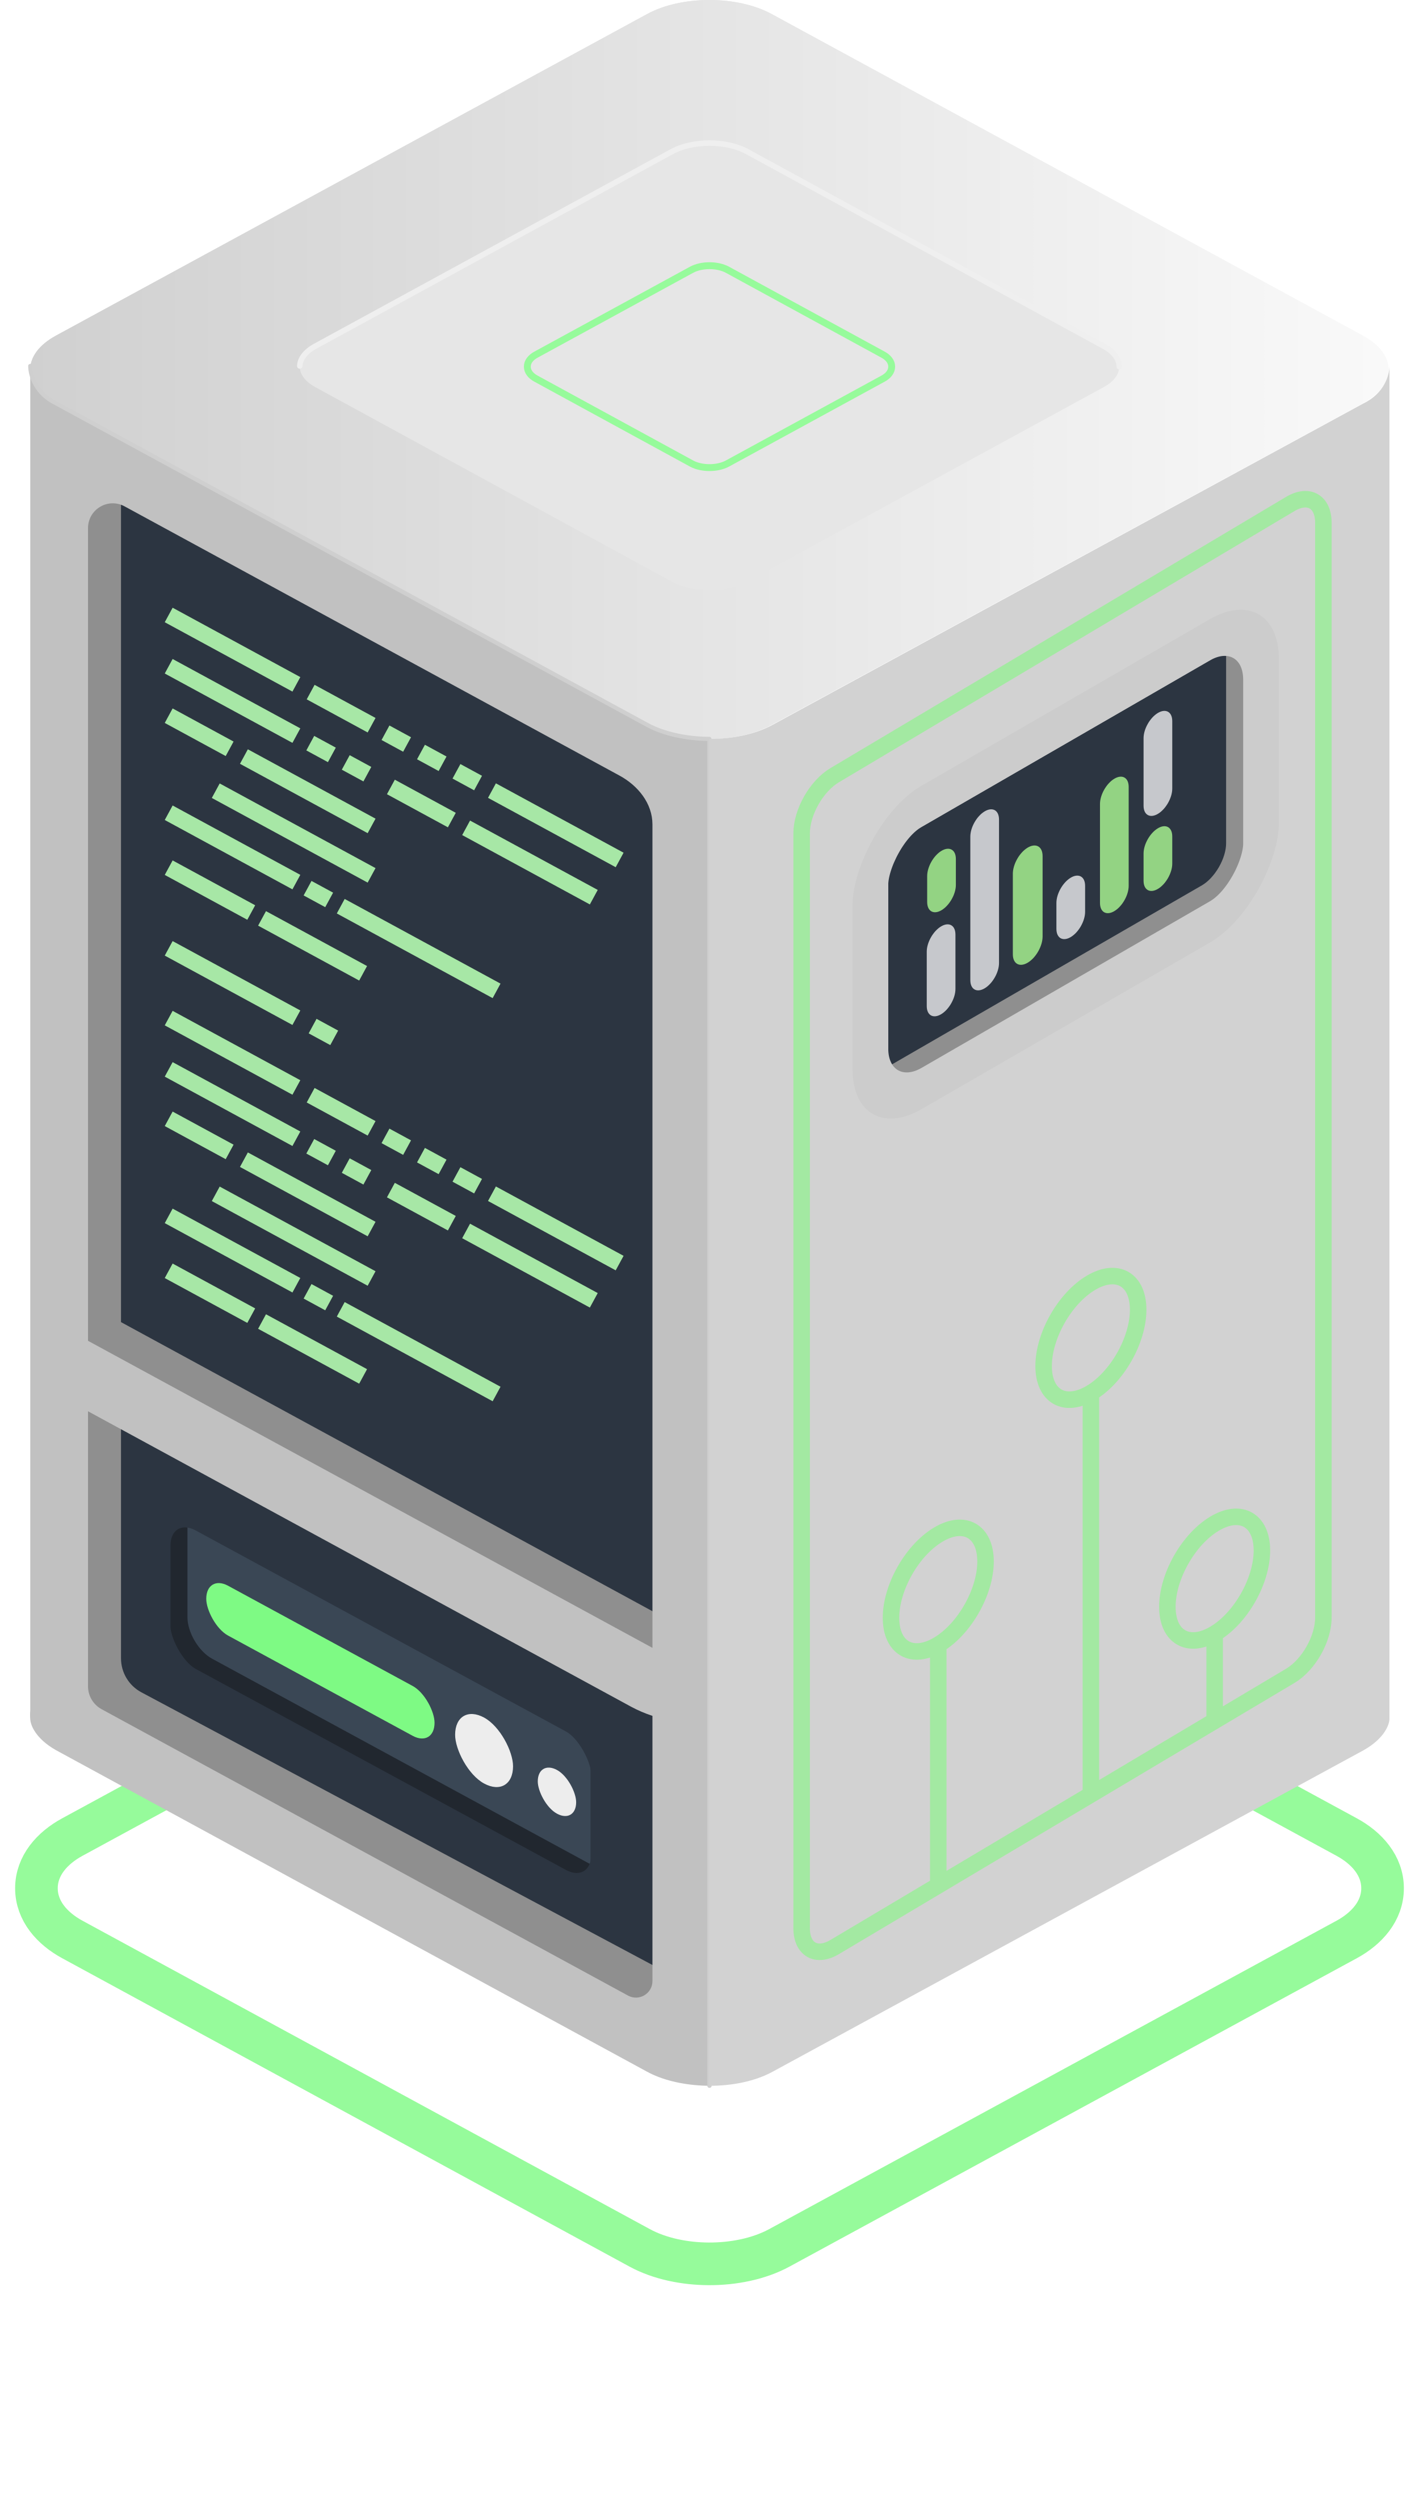 <svg width="1032" height="1817" viewBox="0 0 1032 1817" fill="none" xmlns="http://www.w3.org/2000/svg">
<g filter="url(#filter0_d)">
<path d="M557.231 1267.28C534.46 1254.91 497.54 1254.91 474.769 1267.28L83.078 1480.1C60.307 1492.47 60.307 1512.53 83.078 1524.9L474.769 1737.72C486.021 1743.83 500.726 1746.93 515.472 1747C530.57 1747.07 545.711 1743.98 557.231 1737.72L948.922 1524.9C971.693 1512.53 971.693 1492.47 948.922 1480.1L557.231 1267.28Z" fill="white" fill-opacity="0.01"/>
</g>
<g filter="url(#filter1_d)">
<path d="M52.59 1331.29L465.171 1107.15C479.997 1099.1 498.422 1095.5 516 1095.5C533.578 1095.5 552.003 1099.1 566.829 1107.15L979.41 1331.29C993.993 1339.21 1005.5 1351.99 1005.5 1368.5C1005.5 1385.01 993.993 1397.79 979.41 1405.71L566.829 1629.85C551.833 1637.99 533.149 1641.59 515.369 1641.5C497.994 1641.41 479.826 1637.81 465.171 1629.85L52.59 1405.71C38.007 1397.79 26.5 1385.01 26.5 1368.5C26.5 1351.99 38.007 1339.21 52.59 1331.29Z" stroke="#96FB9B" stroke-width="31"/>
</g>
<path d="M470.672 988.191C495.666 974.603 536.188 974.603 561.182 988.191L991.103 1221.93C1016.1 1235.52 1016.1 1257.55 991.103 1271.14L561.182 1504.88C548.832 1511.59 532.691 1514.99 516.506 1515.07C499.934 1515.15 483.316 1511.75 470.672 1504.88L40.751 1271.14C15.758 1257.55 15.758 1235.52 40.751 1221.93L470.672 988.191Z" fill="#A0A0A0"/>
<path d="M48.706 327.581L44.5 1246L485.501 1486L499.001 561.5L48.706 327.581Z" fill="#2C3541"/>
<path d="M88 356C88 347.163 80.837 340 72 340C63.163 340 56 347.163 56 356V943.593V994.814V1205.36C56 1227.52 68.214 1247.88 87.768 1258.3L462.471 1458.12C479.271 1467.25 499.097 1470.25 518.396 1470.16V1436C504.552 1436.07 486.017 1434.5 477.529 1429.88L102.825 1230.07C93.7 1225.2 88 1215.7 88 1205.36V1012.21L461.925 1215.51C478.724 1224.64 499.317 1228.52 518.616 1228.43L518.396 1183.43C504.552 1183.5 491.908 1180.59 483.419 1175.97L88 960.991V356Z" fill="#8F8F8F"/>
<path d="M470.672 10.191C495.666 -3.397 536.188 -3.397 561.182 10.191L991.103 243.931C1016.1 257.519 1016.1 279.551 991.103 293.139L561.182 526.879C548.832 533.593 532.691 536.989 516.506 537.068C499.934 537.149 483.316 533.753 470.672 526.878L40.751 293.139C15.758 279.551 15.758 257.519 40.751 243.931L470.672 10.191Z" fill="url(#paint0_linear)"/>
<path d="M470.666 10.191C495.66 -3.397 536.182 -3.397 561.176 10.191L991.097 243.931C1016.09 257.519 1016.09 279.551 991.097 293.139L561.176 526.879C548.826 533.593 532.685 536.989 516.5 537.068C499.928 537.149 483.31 533.753 470.666 526.878L40.745 293.139C15.752 279.551 15.752 257.519 40.745 243.931L470.666 10.191Z" fill="url(#paint1_linear)"/>
<path fill-rule="evenodd" clip-rule="evenodd" d="M40.751 1272.14C25.347 1263.45 21.836 1253.09 22.006 1249V266C22.006 273 26.006 286 40.751 293.139L470.672 526.878C483.021 533.593 499.741 536.99 515.927 537.069L515.926 1516.07C501.368 1516 486.266 1513.24 474.506 1507.8C473.192 1507.19 471.913 1506.55 470.672 1505.88L40.751 1272.14ZM474.506 599.266C474.506 583.976 464.043 571.081 450.611 563.778L90.603 368.049C78.609 361.528 64.006 370.211 64.006 383.863V974.576L474.506 1197.76V599.266ZM474.506 1247.2C469.073 1245.4 463.837 1243.18 458.925 1240.51L64.006 1025.8V1225.68C64.006 1232.64 67.814 1239.05 73.93 1242.37L456.774 1450.52C464.77 1454.86 474.506 1449.08 474.506 1439.97V1247.2Z" fill="#C1C1C1"/>
<path d="M515.927 1516.07C515.54 1516.07 516.313 1516.07 515.927 1516.07ZM515.927 1516.07L515.927 537.069M515.927 537.069C516.1 537.069 515.754 537.07 515.927 537.069ZM515.927 537.069C516.14 537.07 515.714 537.069 515.927 537.069ZM515.927 537.069C499.741 536.99 483.022 533.593 470.672 526.878L40.751 293.139C26.006 286 22.006 273 22.006 266" stroke="#CFCFCF" stroke-width="3" stroke-linecap="round" stroke-linejoin="round"/>
<path d="M1010.51 266V1249C1010.68 1253.09 1007.16 1263.45 991.761 1272.14L561.84 1505.88C549.196 1512.75 532.577 1516.15 516.006 1516.07V537.068C532.577 537.149 549.196 533.753 561.84 526.878L991.761 293.139C1006.51 286 1010.51 273 1010.51 266Z" fill="#D2D2D2"/>
<path d="M488.702 110.167C503.782 101.944 528.23 101.944 543.31 110.167L802.696 251.611C817.776 259.834 817.776 273.166 802.696 281.389L543.31 422.833C535.859 426.896 526.12 428.951 516.355 428.999C506.357 429.048 496.331 426.993 488.702 422.833L229.315 281.389C214.236 273.166 214.236 259.834 229.315 251.611L488.702 110.167Z" fill="#E6E6E6"/>
<path d="M642.263 257.81L529.113 196.109C525.367 194.066 520.618 193.114 516.006 193.114C511.394 193.114 506.645 194.066 502.898 196.109L389.748 257.81C386.039 259.833 383.512 262.868 383.512 266.5C383.512 270.132 386.039 273.167 389.748 275.19L502.898 336.891C506.689 338.958 511.505 339.909 516.171 339.886C520.729 339.863 525.41 338.91 529.113 336.891L642.263 275.19C645.973 273.167 648.5 270.132 648.5 266.5C648.5 262.868 645.973 259.833 642.263 257.81Z" stroke="#96FB9B" stroke-width="5"/>
<path d="M218.017 266C218.243 260.779 222.009 255.595 229.315 251.611L488.702 110.167C503.781 101.944 528.23 101.944 543.31 110.167L802.696 251.611C810.236 255.723 814.006 261.111 814.006 266.5" stroke="#EFEFEF" stroke-width="4" stroke-linecap="round"/>
<rect width="301.914" height="177.919" transform="matrix(-0.866 0.5 0 1 907.465 464)" fill="#2C3541"/>
<path d="M899.715 471.709V612.984C899.715 626.792 890.022 643.581 878.065 650.484L646.001 784.467" stroke="#8F8F8F" stroke-width="16"/>
<rect x="12.99" y="-22.5" width="328.06" height="205.099" rx="43" transform="matrix(-0.866 0.5 0 1 928.368 459.559)" stroke="#CCCCCC" stroke-width="30" stroke-linecap="round"/>
<rect width="342.571" height="106.712" transform="matrix(0.879 0.477 0 1 128.344 1099)" fill="#3A4755"/>
<path d="M128.344 1100.94V1175.67C128.344 1189.48 138.18 1206.01 150.314 1212.6L429.4 1364.13" stroke="#21272F" stroke-width="16"/>
<rect x="-13.182" y="-22.157" width="378.053" height="130.636" rx="36" transform="matrix(0.879 0.477 0 1 122.403 1108.76)" stroke="#2C3541" stroke-width="30" stroke-linecap="round"/>
<path d="M831.681 620.383C831.681 613.677 836.353 605.462 842.116 602.033C847.879 598.604 852.551 601.261 852.551 607.967V627.753C852.551 634.459 847.879 642.675 842.116 646.103C836.353 649.532 831.681 646.875 831.681 640.17V620.383Z" fill="#93D383"/>
<path d="M831.681 536.558C831.681 529.852 836.353 521.637 842.116 518.208C847.879 514.779 852.551 517.436 852.551 524.142V573.208C852.551 579.914 847.879 588.129 842.116 591.558C836.353 594.987 831.681 592.33 831.681 585.624V536.558Z" fill="white" fill-opacity="0.73"/>
<path d="M799.99 584.374C799.99 577.668 804.662 569.452 810.425 566.024C816.188 562.595 820.86 565.252 820.86 571.958V643.909C820.86 650.615 816.188 658.831 810.425 662.259C804.662 665.688 799.99 663.031 799.99 656.325V584.374Z" fill="#93D383"/>
<path d="M768.299 656.292C768.299 649.586 772.971 641.371 778.734 637.942C784.497 634.513 789.169 637.17 789.169 643.876V662.763C789.169 669.469 784.497 677.685 778.734 681.113C772.971 684.542 768.299 681.885 768.299 675.179V656.292Z" fill="white" fill-opacity="0.73"/>
<path d="M736.608 635.123C736.608 628.169 741.453 619.649 747.43 616.093C753.406 612.538 758.251 615.293 758.251 622.247V680.708C758.251 687.662 753.406 696.182 747.43 699.737C741.453 703.293 736.608 700.538 736.608 693.584V635.123Z" fill="#93D383"/>
<path d="M705.691 608.098C705.691 601.392 710.363 593.176 716.126 589.748C721.889 586.319 726.56 588.976 726.56 595.682V700.011C726.56 706.717 721.889 714.933 716.126 718.361C710.363 721.79 705.691 719.133 705.691 712.428V608.098Z" fill="white" fill-opacity="0.73"/>
<path d="M674 691.708C674 685.002 678.672 676.787 684.435 673.358C690.198 669.93 694.87 672.586 694.87 679.292V718.865C694.87 725.571 690.198 733.787 684.435 737.215C678.672 740.644 674 737.987 674 731.282V691.708Z" fill="white" fill-opacity="0.73"/>
<path d="M674.309 636.766C674.309 630.06 678.981 621.845 684.744 618.416C690.507 614.987 695.179 617.644 695.179 624.35V643.237C695.179 649.943 690.507 658.158 684.744 661.587C678.981 665.016 674.309 662.359 674.309 655.653V636.766Z" fill="#93D383"/>
<rect width="188.89" height="36.223" rx="18.111" transform="matrix(0.879 0.477 0 1 150 1144)" fill="#7EFA84"/>
<rect width="47.928" height="47.928" rx="23.964" transform="matrix(0.879 0.477 0 1 331 1237)" fill="#EDEDED"/>
<rect width="31.763" height="31.763" rx="15.882" transform="matrix(0.879 0.477 0 1 391.103 1278.94)" fill="#EDEDED"/>
<g filter="url(#filter2_d)">
<path d="M686.376 1195.45C705.362 1184.16 720.753 1157.09 720.753 1135C720.753 1112.91 705.362 1104.16 686.376 1115.45C667.391 1126.75 652 1153.81 652 1175.9C652 1197.99 667.391 1206.75 686.376 1195.45ZM686.376 1195.45V1370.41M887.376 1187.45C906.362 1176.16 921.753 1149.09 921.753 1127C921.753 1104.91 906.362 1096.16 887.376 1107.45C868.391 1118.75 853 1145.81 853 1167.9C853 1189.99 868.391 1198.75 887.376 1187.45ZM887.376 1187.45V1250.83M797.376 1012.45C816.362 1001.16 831.753 974.091 831.753 952C831.753 929.909 816.362 921.157 797.376 932.452C778.391 943.747 763 970.812 763 992.903C763 1014.99 778.391 1023.75 797.376 1012.45ZM797.376 1012.45V1304.37M611.069 1415.21L942.396 1218.09C955.686 1210.19 966.459 1191.24 966.459 1175.78V380C966.459 364.536 955.686 358.41 942.396 366.316L611.069 563.435C597.779 571.341 587.006 590.287 587.006 605.751V1401.53C587.006 1416.99 597.779 1423.12 611.069 1415.21Z" stroke="#A3E9A2" stroke-width="12"/>
</g>
<path d="M122.685 447L215.547 497.42" stroke="#A7E7A6" stroke-width="12"/>
<path d="M270.255 600.328L177.393 549.908" stroke="#A7E7A6" stroke-width="12"/>
<path d="M431.851 652.131L338.989 601.711" stroke="#A7E7A6" stroke-width="12"/>
<path d="M357.786 574.65L450.648 625.07" stroke="#A7E7A6" stroke-width="12"/>
<path d="M215.547 534.688L122.685 484.268" stroke="#A7E7A6" stroke-width="12"/>
<path d="M215.547 641.167L122.685 590.747" stroke="#A7E7A6" stroke-width="12"/>
<path d="M182.723 663.275L122.685 630.677" stroke="#A7E7A6" stroke-width="12"/>
<path d="M225.927 503.056L270.254 527.124" stroke="#A7E7A6" stroke-width="12"/>
<path d="M156.91 574.725L270.252 636.265" stroke="#A7E7A6" stroke-width="12"/>
<path d="M247.811 658.684L361.153 720.224" stroke="#A7E7A6" stroke-width="12"/>
<path d="M190.579 667.539L264.083 707.449" stroke="#A7E7A6" stroke-width="12"/>
<path d="M167.012 544.272L122.685 520.205" stroke="#A7E7A6" stroke-width="12"/>
<path d="M328.608 596.075L284.281 572.008" stroke="#A7E7A6" stroke-width="12"/>
<path d="M280.354 532.607L296.064 541.138" stroke="#A7E7A6" stroke-width="12"/>
<path d="M306.164 546.622L321.875 555.152" stroke="#A7E7A6" stroke-width="12"/>
<path d="M267.168 562.716L251.457 554.186" stroke="#A7E7A6" stroke-width="12"/>
<path d="M331.975 560.635L347.686 569.166" stroke="#A7E7A6" stroke-width="12"/>
<path d="M241.357 548.702L225.646 540.172" stroke="#A7E7A6" stroke-width="12"/>
<path d="M239.393 654.115L223.682 645.585" stroke="#A7E7A6" stroke-width="12"/>
<path d="M122.685 740.019L215.547 790.439" stroke="#A7E7A6" stroke-width="12"/>
<path d="M270.255 893.347L177.393 842.927" stroke="#A7E7A6" stroke-width="12"/>
<path d="M431.851 945.151L338.989 894.731" stroke="#A7E7A6" stroke-width="12"/>
<path d="M357.786 867.669L450.648 918.089" stroke="#A7E7A6" stroke-width="12"/>
<path d="M215.547 827.707L122.685 777.287" stroke="#A7E7A6" stroke-width="12"/>
<path d="M215.547 739.729L122.685 689.309" stroke="#A7E7A6" stroke-width="12"/>
<path d="M215.547 934.186L122.685 883.766" stroke="#A7E7A6" stroke-width="12"/>
<path d="M182.723 956.294L122.685 923.696" stroke="#A7E7A6" stroke-width="12"/>
<path d="M225.927 796.075L270.254 820.143" stroke="#A7E7A6" stroke-width="12"/>
<path d="M156.911 867.745L270.253 929.284" stroke="#A7E7A6" stroke-width="12"/>
<path d="M247.811 951.703L361.153 1013.24" stroke="#A7E7A6" stroke-width="12"/>
<path d="M190.579 960.558L264.083 1000.47" stroke="#A7E7A6" stroke-width="12"/>
<path d="M167.012 837.291L122.685 813.224" stroke="#A7E7A6" stroke-width="12"/>
<path d="M328.608 889.095L284.281 865.027" stroke="#A7E7A6" stroke-width="12"/>
<path d="M280.354 825.627L296.064 834.157" stroke="#A7E7A6" stroke-width="12"/>
<path d="M227.354 745.831L243.065 754.361" stroke="#A7E7A6" stroke-width="12"/>
<path d="M306.165 839.641L321.875 848.171" stroke="#A7E7A6" stroke-width="12"/>
<path d="M267.168 855.735L251.457 847.205" stroke="#A7E7A6" stroke-width="12"/>
<path d="M331.975 853.655L347.686 862.185" stroke="#A7E7A6" stroke-width="12"/>
<path d="M241.357 841.721L225.646 833.191" stroke="#A7E7A6" stroke-width="12"/>
<path d="M239.393 947.134L223.682 938.604" stroke="#A7E7A6" stroke-width="12"/>
<defs>
<filter id="filter0_d" x="0" y="1196" width="1032" height="621" filterUnits="userSpaceOnUse" color-interpolation-filters="sRGB">
<feFlood flood-opacity="0" result="BackgroundImageFix"/>
<feColorMatrix in="SourceAlpha" type="matrix" values="0 0 0 0 0 0 0 0 0 0 0 0 0 0 0 0 0 0 127 0"/>
<feOffset dy="4"/>
<feGaussianBlur stdDeviation="33"/>
<feColorMatrix type="matrix" values="0 0 0 0 0 0 0 0 0 0 0 0 0 0 0 0 0 0 0.13 0"/>
<feBlend mode="normal" in2="BackgroundImageFix" result="effect1_dropShadow"/>
<feBlend mode="normal" in="SourceGraphic" in2="effect1_dropShadow" result="shape"/>
</filter>
<filter id="filter1_d" x="11" y="1080" width="1010" height="581" filterUnits="userSpaceOnUse" color-interpolation-filters="sRGB">
<feFlood flood-opacity="0" result="BackgroundImageFix"/>
<feColorMatrix in="SourceAlpha" type="matrix" values="0 0 0 0 0 0 0 0 0 0 0 0 0 0 0 0 0 0 127 0"/>
<feOffset dy="4"/>
<feColorMatrix type="matrix" values="0 0 0 0 0.4 0 0 0 0 0.821 0 0 0 0 0.421 0 0 0 1 0"/>
<feBlend mode="normal" in2="BackgroundImageFix" result="effect1_dropShadow"/>
<feBlend mode="normal" in="SourceGraphic" in2="effect1_dropShadow" result="shape"/>
</filter>
<filter id="filter2_d" x="577.006" y="356.857" width="395.453" height="1067.81" filterUnits="userSpaceOnUse" color-interpolation-filters="sRGB">
<feFlood flood-opacity="0" result="BackgroundImageFix"/>
<feColorMatrix in="SourceAlpha" type="matrix" values="0 0 0 0 0 0 0 0 0 0 0 0 0 0 0 0 0 0 127 0"/>
<feOffset dx="-4"/>
<feColorMatrix type="matrix" values="0 0 0 0 0.464 0 0 0 0 0.892 0 0 0 0 0.457 0 0 0 1 0"/>
<feBlend mode="normal" in2="BackgroundImageFix" result="effect1_dropShadow"/>
<feBlend mode="normal" in="SourceGraphic" in2="effect1_dropShadow" result="shape"/>
</filter>
<linearGradient id="paint0_linear" x1="-4.5" y1="269" x2="1027.5" y2="269" gradientUnits="userSpaceOnUse">
<stop stop-color="#CFCFCF"/>
<stop offset="1" stop-color="#FAFAFA"/>
</linearGradient>
<linearGradient id="paint1_linear" x1="-4.506" y1="269" x2="1027.49" y2="269" gradientUnits="userSpaceOnUse">
<stop stop-color="#CFCFCF"/>
<stop offset="1" stop-color="#FAFAFA"/>
</linearGradient>
</defs>
</svg>
